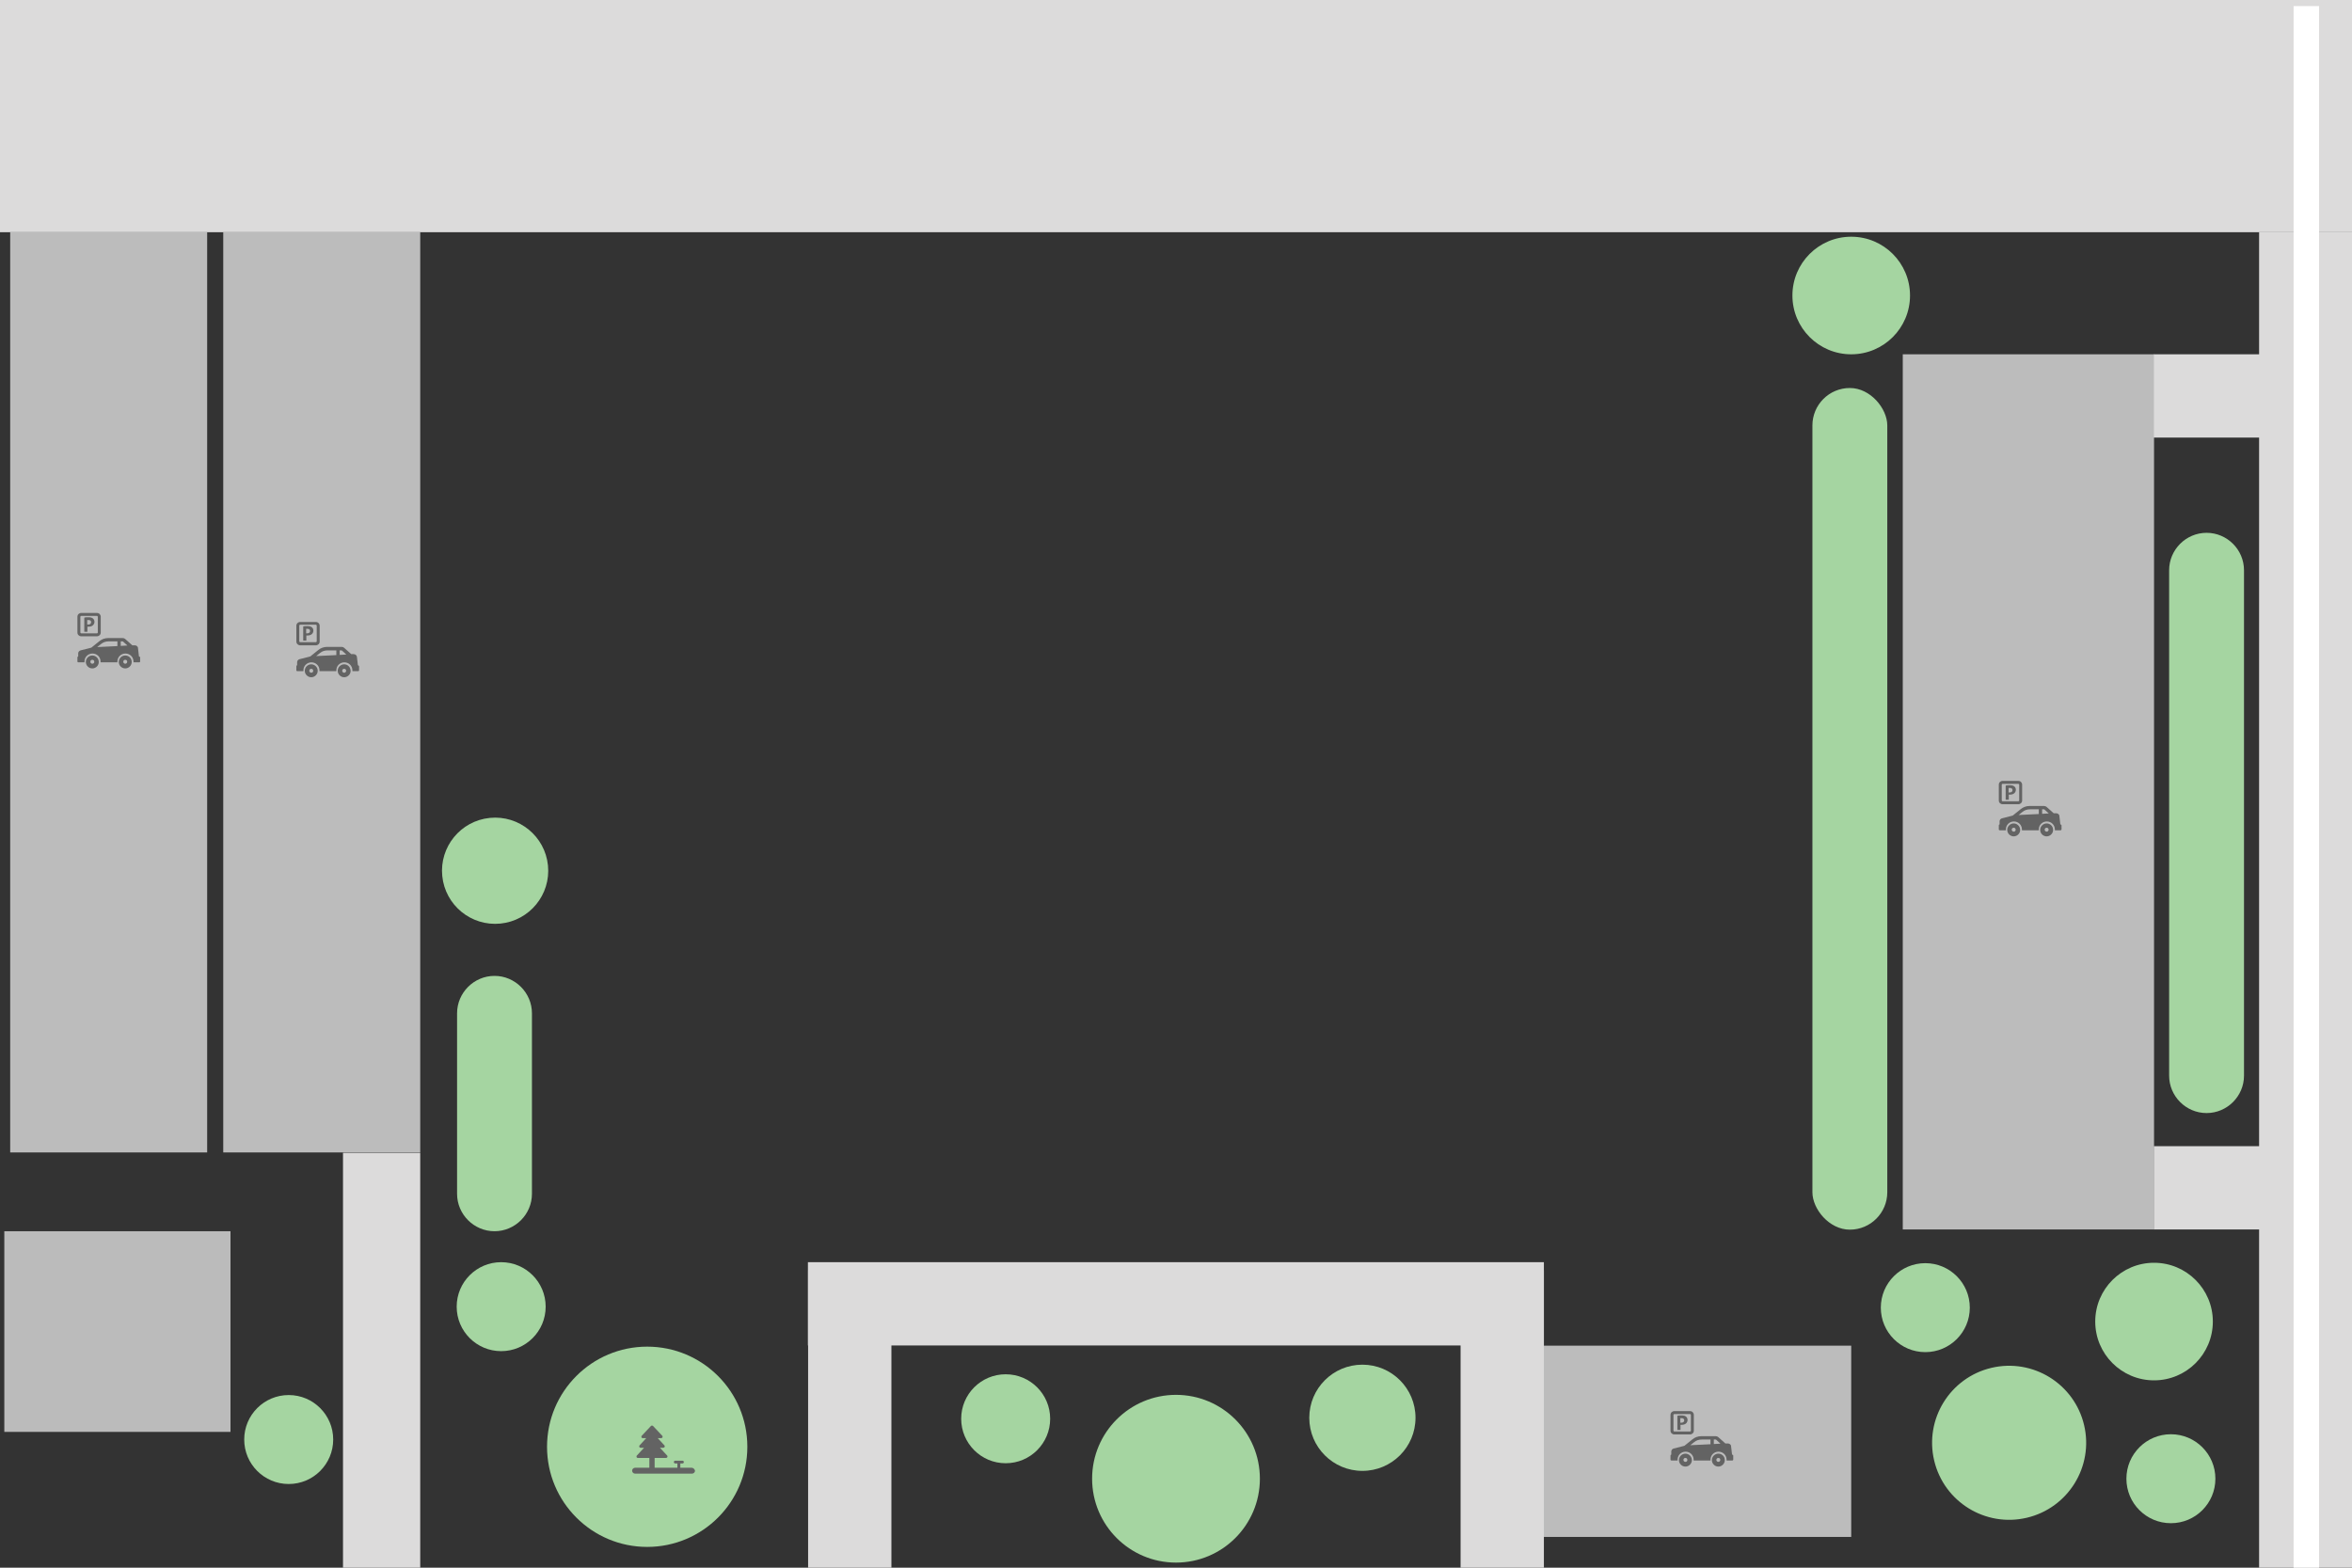 <?xml version="1.0" encoding="UTF-8"?>
<svg id="Layer_1" xmlns="http://www.w3.org/2000/svg" xmlns:xlink="http://www.w3.org/1999/xlink" version="1.1" viewBox="0 0 1200 800">
  <rect x="0" y="0" width="1200" height="800" fill="#333333" stroke="none"/>
  <!-- Generator: Adobe Illustrator 29.3.1, SVG Export Plug-In . SVG Version: 2.1.0 Build 151)  -->
  <defs>
    <style>
      .st0 {
        fill: none;
        stroke: #fff;
        stroke-width: 13px;
      }

      .st1 {
        fill: #636363;
      }

      .st2 {
        fill: #a5d5a1;
      }

      .st3 {
        fill: #bcbcbc;
      }

      .st4 {
        fill: #bbb;
      }

      .st5 {
        fill: #dcdbdb;
      }
    </style>
  </defs>
  <path class="st5" d="M1200,118.5H0V0h1200v118.5Z"/>
  <path class="st3" d="M1099,627.4h-128.2V180.8h128.2v446.6Z"/>
  <circle class="st2" cx="330.2" cy="738.3" r="51.1"/>
  <path class="st3" d="M214.4,588.1h-100.5V118.5h100.5v469.6Z"/>
  <circle class="st2" cx="1024.9" cy="736.6" r="39.3" transform="translate(-141.8 255.2) rotate(-13.3)"/>
  <circle class="st2" cx="944.5" cy="150.8" r="30"/>
  <path class="st3" d="M944.5,784.3h-161.4v-97.6h161.4v97.6Z"/>
  <path class="st5" d="M787.7,686.6h-375.5v-42.5h375.5v42.5Z"/>
  <circle class="st2" cx="255.7" cy="666.8" r="22.7"/>
  <path class="st1" d="M352.9,749h-5.8v-2.2h1.1c.4,0,.7-.3.7-.7s-.3-.7-.7-.7h-3.7c-.4,0-.7.3-.7.7s.3.7.7.7h1.1v2.2h-11.6v-5h5.8c.3,0,.6-.2.7-.4.1-.3.1-.6-.1-.8l-3.7-4h1.7c.3,0,.6-.2.7-.4.1-.3.1-.6-.1-.8l-3.4-3.7h1.7c.3,0,.6-.2.7-.4.1-.3.1-.6-.1-.8l-4.7-5c-.3-.3-.8-.3-1.1,0l-4.7,5c-.2.2-.2.5-.1.8s.4.4.7.4h1.7l-3.4,3.7c-.2.2-.2.5-.1.8s.4.4.7.4h1.7l-3.7,4c-.2.2-.2.5-.1.8s.4.4.7.4h5.8v5h-7.3c-.8,0-1.5.7-1.5,1.5s.7,1.5,1.5,1.5h29.1c.8,0,1.5-.7,1.5-1.5-.2-.8-.9-1.5-1.7-1.5h0Z"/>
  <g>
    <path class="st1" d="M1024.8,405.5h.6c1,0,1.8-.2,2.4-.8.4-.4.7-1,.7-1.7s-.3-1.3-.8-1.7c-.5-.4-1.2-.6-2.2-.6s-1.7,0-2.2.2v7.2h1.6v-2.6h0ZM1024.8,402.1c0,0,.3,0,.7,0,.8,0,1.3.4,1.3,1.1s-.5,1.2-1.4,1.2h-.6v-2.2h0Z"/>
    <path class="st1" d="M1021.7,410.4h8.1c1,0,1.9-.8,1.9-1.9v-8.1c0-1-.8-1.9-1.9-1.9h-8.1c-1,0-1.9.8-1.9,1.9v8.1c0,1.1.9,1.9,1.9,1.9h0ZM1021.3,400.5c0-.3.2-.5.5-.5h7.9c.3,0,.5.2.5.5v7.9c0,.3-.2.5-.5.5h-7.9c-.3,0-.5-.2-.5-.5v-7.9h0Z"/>
    <path class="st1" d="M1027.4,420.2c-1.8,0-3.3,1.5-3.3,3.3s1.5,3.3,3.3,3.3,3.3-1.5,3.3-3.3-1.5-3.3-3.3-3.3ZM1027.4,424.4c-.5,0-1-.4-1-1s.4-1,1-1,1,.4,1,1-.4,1-1,1Z"/>
    <path class="st1" d="M1051.2,420.7l-.5-4.3c0-.8-.8-1.4-1.7-1.4h-1.2c0,0-3.6-3.2-3.6-3.2-.3-.3-.8-.5-1.3-.5h-7.4c-1.7,0-3.3.6-4.5,1.6l-4.1,3.3-5.5,1.4c-.7.2-1.2.8-1.2,1.5v1.6c-.2,0-.4.2-.4.4v2.1c0,.3.2.5.5.5h3.1v-.4c0-2.3,1.8-4.1,4.1-4.1s4.1,1.8,4.1,4.1v.4h8.6v-.4c0-2.3,1.8-4.1,4.1-4.1s4.1,1.8,4.1,4.1v.4h2.9c.3,0,.5-.2.5-.5v-2c0-.2-.3-.5-.6-.5h0ZM1040.2,415.4l-10.3.5,2-1.6c1.1-.9,2.4-1.3,3.8-1.3h4.5v2.4ZM1041.9,415.3v-2.3h.7c.2,0,.5,0,.6.2l2.1,1.9-3.4.2h0Z"/>
    <path class="st1" d="M1044.2,420.2c-1.8,0-3.3,1.5-3.3,3.3s1.5,3.3,3.3,3.3,3.3-1.5,3.3-3.3c0-1.9-1.5-3.3-3.3-3.3ZM1044.2,424.4c-.5,0-1-.4-1-1s.4-1,1-1,1,.4,1,1-.5,1-1,1Z"/>
  </g>
  <g>
    <path class="st1" d="M857.3,727.1h.6c1,0,1.8-.2,2.4-.8.4-.4.7-1,.7-1.7s-.3-1.3-.8-1.7-1.2-.6-2.2-.6-1.7,0-2.2.2v7.2h1.6v-2.6h0ZM857.3,723.7c0,0,.3,0,.7,0,.8,0,1.3.4,1.3,1.1s-.5,1.2-1.4,1.2h-.6v-2.2h0Z"/>
    <path class="st1" d="M854.2,732h8.1c1,0,1.9-.8,1.9-1.9v-8.1c0-1-.8-1.9-1.9-1.9h-8.1c-1,0-1.9.8-1.9,1.9v8.1c0,1.1.9,1.9,1.9,1.9ZM853.8,722.1c0-.3.2-.5.5-.5h7.9c.3,0,.5.2.5.5v7.9c0,.3-.2.5-.5.5h-7.9c-.3,0-.5-.2-.5-.5v-7.9Z"/>
    <path class="st1" d="M859.9,741.8c-1.8,0-3.3,1.5-3.3,3.3s1.5,3.3,3.3,3.3,3.3-1.5,3.3-3.3-1.5-3.3-3.3-3.3ZM859.9,746c-.5,0-1-.4-1-1s.4-1,1-1,1,.4,1,1-.4,1-1,1Z"/>
    <path class="st1" d="M883.7,742.3l-.5-4.3c0-.8-.8-1.4-1.7-1.4h-1.2c0,0-3.6-3.2-3.6-3.2-.3-.3-.8-.5-1.3-.5h-7.4c-1.7,0-3.3.6-4.5,1.6l-4.1,3.3-5.5,1.4c-.7.2-1.2.8-1.2,1.5v1.6c-.2,0-.4.2-.4.4v2.1c0,.3.2.5.5.5h3.1v-.4c0-2.3,1.8-4.1,4.1-4.1s4.1,1.8,4.1,4.1v.4h8.6v-.4c0-2.3,1.8-4.1,4.1-4.1s4.1,1.8,4.1,4.1v.4h2.9c.3,0,.5-.2.5-.5v-2c0-.2-.3-.5-.6-.5h0ZM872.7,737l-10.3.5,2-1.6c1.1-.9,2.4-1.3,3.8-1.3h4.5v2.4h0ZM874.4,736.9v-2.3h.7c.2,0,.5,0,.6.2l2.1,1.9-3.4.2h0Z"/>
    <path class="st1" d="M876.7,741.8c-1.8,0-3.3,1.5-3.3,3.3s1.5,3.3,3.3,3.3,3.3-1.5,3.3-3.3c0-1.9-1.5-3.3-3.3-3.3ZM876.7,746c-.5,0-1-.4-1-1s.4-1,1-1,1,.4,1,1-.5,1-1,1Z"/>
  </g>
  <circle class="st2" cx="695.1" cy="723.5" r="27.1"/>
  <circle class="st2" cx="513.1" cy="724" r="22.7"/>
  <circle class="st2" cx="600" cy="754.6" r="42.8"/>
  <path class="st5" d="M454.8,648.4v151.6h-42.5v-151.6h42.5Z"/>
  <path class="st5" d="M1200,800h-47.4V118.5h47.4v681.5Z"/>
  <path class="st0" d="M1176.7,804.4V3.1"/>
  <path class="st5" d="M1168.9,627.4h-70v-42.5h70v42.5Z"/>
  <path class="st5" d="M787.7,648.4v151.6h-42.5v-151.6h42.5Z"/>
  <path class="st5" d="M214.4,588.3v211.7h-39.4v-211.7h39.4Z"/>
  <path class="st3" d="M105.8,588.1H5.2V118.5h100.5v469.6s0,0,.1,0Z"/>
  <g>
    <path class="st1" d="M156.2,324.3h.6c1,0,1.8-.2,2.4-.8.4-.4.7-1,.7-1.7s-.3-1.3-.8-1.7c-.5-.4-1.2-.6-2.2-.6s-1.7,0-2.2.2v7.2h1.6v-2.6h-.1ZM156.2,320.9c.1,0,.3,0,.7,0,.8,0,1.3.4,1.3,1.1s-.5,1.2-1.4,1.2h-.6v-2.2h0Z"/>
    <path class="st1" d="M153.1,329.3h8.1c1,0,1.9-.8,1.9-1.9v-8.1c0-1-.8-1.9-1.9-1.9h-8.1c-1,0-1.9.8-1.9,1.9v8.1c0,1.1.9,1.9,1.9,1.9ZM152.7,319.3c0-.3.2-.5.5-.5h7.9c.3,0,.5.2.5.5v7.9c0,.3-.2.5-.5.5h-7.9c-.3,0-.5-.2-.5-.5v-7.9Z"/>
    <path class="st1" d="M158.8,339c-1.8,0-3.3,1.5-3.3,3.3s1.5,3.3,3.3,3.3,3.3-1.5,3.3-3.3-1.5-3.3-3.3-3.3ZM158.8,343.3c-.5,0-1-.4-1-1s.4-1,1-1,1,.4,1,1-.4,1-1,1Z"/>
    <path class="st1" d="M182.6,339.5l-.5-4.3c-.1-.8-.8-1.4-1.7-1.4h-1.2c0,0-3.6-3.2-3.6-3.2-.3-.3-.8-.5-1.3-.5h-7.4c-1.7,0-3.3.6-4.5,1.6l-4.1,3.3-5.5,1.4c-.7.2-1.2.8-1.2,1.5v1.6c-.2,0-.4.2-.4.4v2.1c0,.3.2.5.5.5h3.1v-.4c0-2.3,1.8-4.1,4.1-4.1s4.1,1.8,4.1,4.1v.4h8.6v-.4c0-2.3,1.8-4.1,4.1-4.1s4.1,1.8,4.1,4.1v.4h2.9c.3,0,.5-.2.5-.5v-2c-.1-.2-.3-.5-.6-.5h0ZM171.6,334.3l-10.3.5,2-1.6c1.1-.9,2.4-1.3,3.8-1.3h4.5v2.4ZM173.3,334.2v-2.3h.7c.2,0,.5,0,.6.2l2.1,1.9-3.4.2h0Z"/>
    <path class="st1" d="M175.6,339c-1.8,0-3.3,1.5-3.3,3.3s1.5,3.3,3.3,3.3,3.3-1.5,3.3-3.3c-.1-1.9-1.5-3.3-3.3-3.3ZM175.6,343.3c-.5,0-1-.4-1-1s.4-1,1-1,1,.4,1,1-.5,1-1,1Z"/>
  </g>
  <g>
    <path class="st1" d="M44.5,319.8h.6c1,0,1.8-.2,2.4-.8.4-.4.7-1,.7-1.7s-.3-1.3-.8-1.7c-.5-.4-1.2-.6-2.2-.6s-1.7,0-2.2.2v7.2h1.6v-2.6h0ZM44.5,316.4c0,0,.3,0,.7,0,.8,0,1.3.4,1.3,1.1s-.5,1.2-1.4,1.2h-.6v-2.2h0Z"/>
    <path class="st1" d="M41.4,324.7h8.1c1,0,1.9-.8,1.9-1.9v-8.1c0-1-.8-1.9-1.9-1.9h-8.1c-1,0-1.9.8-1.9,1.9v8.1c0,1.1.9,1.9,1.9,1.9ZM41,314.8c0-.3.2-.5.5-.5h7.9c.3,0,.5.2.5.5v7.9c0,.3-.2.5-.5.5h-7.9c-.3,0-.5-.2-.5-.5v-7.9Z"/>
    <path class="st1" d="M47.1,334.5c-1.8,0-3.3,1.5-3.3,3.3s1.5,3.3,3.3,3.3,3.3-1.5,3.3-3.3-1.5-3.3-3.3-3.3ZM47.1,338.7c-.5,0-1-.4-1-1s.4-1,1-1,1,.4,1,1-.4,1-1,1Z"/>
    <path class="st1" d="M70.9,335l-.5-4.3c0-.8-.8-1.4-1.7-1.4h-1.2c0,0-3.6-3.2-3.6-3.2-.3-.3-.8-.5-1.3-.5h-7.4c-1.7,0-3.3.6-4.5,1.6l-4.1,3.3-5.5,1.4c-.7.2-1.2.8-1.2,1.5v1.6c-.2,0-.4.2-.4.4v2.1c0,.3.2.5.5.5h3.1v-.4c0-2.3,1.8-4.1,4.1-4.1s4.1,1.8,4.1,4.1v.4h8.6v-.4c0-2.3,1.8-4.1,4.1-4.1s4.1,1.8,4.1,4.1v.4h2.9c.3,0,.5-.2.5-.5v-2c0-.2-.3-.5-.6-.5h0ZM59.9,329.7l-10.3.5,2-1.6c1.1-.9,2.4-1.3,3.8-1.3h4.5v2.4ZM61.6,329.6v-2.3h.7c.2,0,.5,0,.6.2l2.1,1.9-3.4.2h0Z"/>
    <path class="st1" d="M63.9,334.5c-1.8,0-3.3,1.5-3.3,3.3s1.5,3.3,3.3,3.3,3.3-1.5,3.3-3.3c0-1.9-1.5-3.3-3.3-3.3ZM63.9,338.7c-.5,0-1-.4-1-1s.4-1,1-1,1,.4,1,1-.5,1-1,1Z"/>
  </g>
  <path class="st4" d="M117.6,730.7H2.2v-102.4h115.4v102.4Z"/>
  <path class="st5" d="M1156.9,223.3h-58.1v-42.5h58.1v42.5Z"/>
  <circle class="st2" cx="982.3" cy="667.3" r="22.7"/>
  <circle class="st2" cx="1107.6" cy="754.6" r="22.7"/>
  <rect class="st2" x="924.7" y="198" width="38.2" height="429.5" rx="19.1" ry="19.1"/>
  <path class="st2" d="M1125.8,271.9h0c10.5,0,19.1,8.6,19.1,19.1v257.9c0,10.5-8.6,19.1-19.1,19.1h0c-10.5,0-19.1-8.6-19.1-19.1v-257.9c0-10.5,8.6-19.1,19.1-19.1Z"/>
  <circle class="st2" cx="1099" cy="674.4" r="30"/>
  <circle class="st2" cx="252.3" cy="444.6" r="27.1" transform="translate(-42.6 27) rotate(-5.7)"/>
  <circle class="st2" cx="147.3" cy="734.6" r="22.7"/>
  <path class="st2" d="M252.3,498h0c10.5,0,19.1,8.6,19.1,19.1v92.1c0,10.5-8.6,19.1-19.1,19.1h0c-10.5,0-19.1-8.6-19.1-19.1v-92.1c0-10.5,8.6-19.1,19.1-19.1Z"/>
</svg>